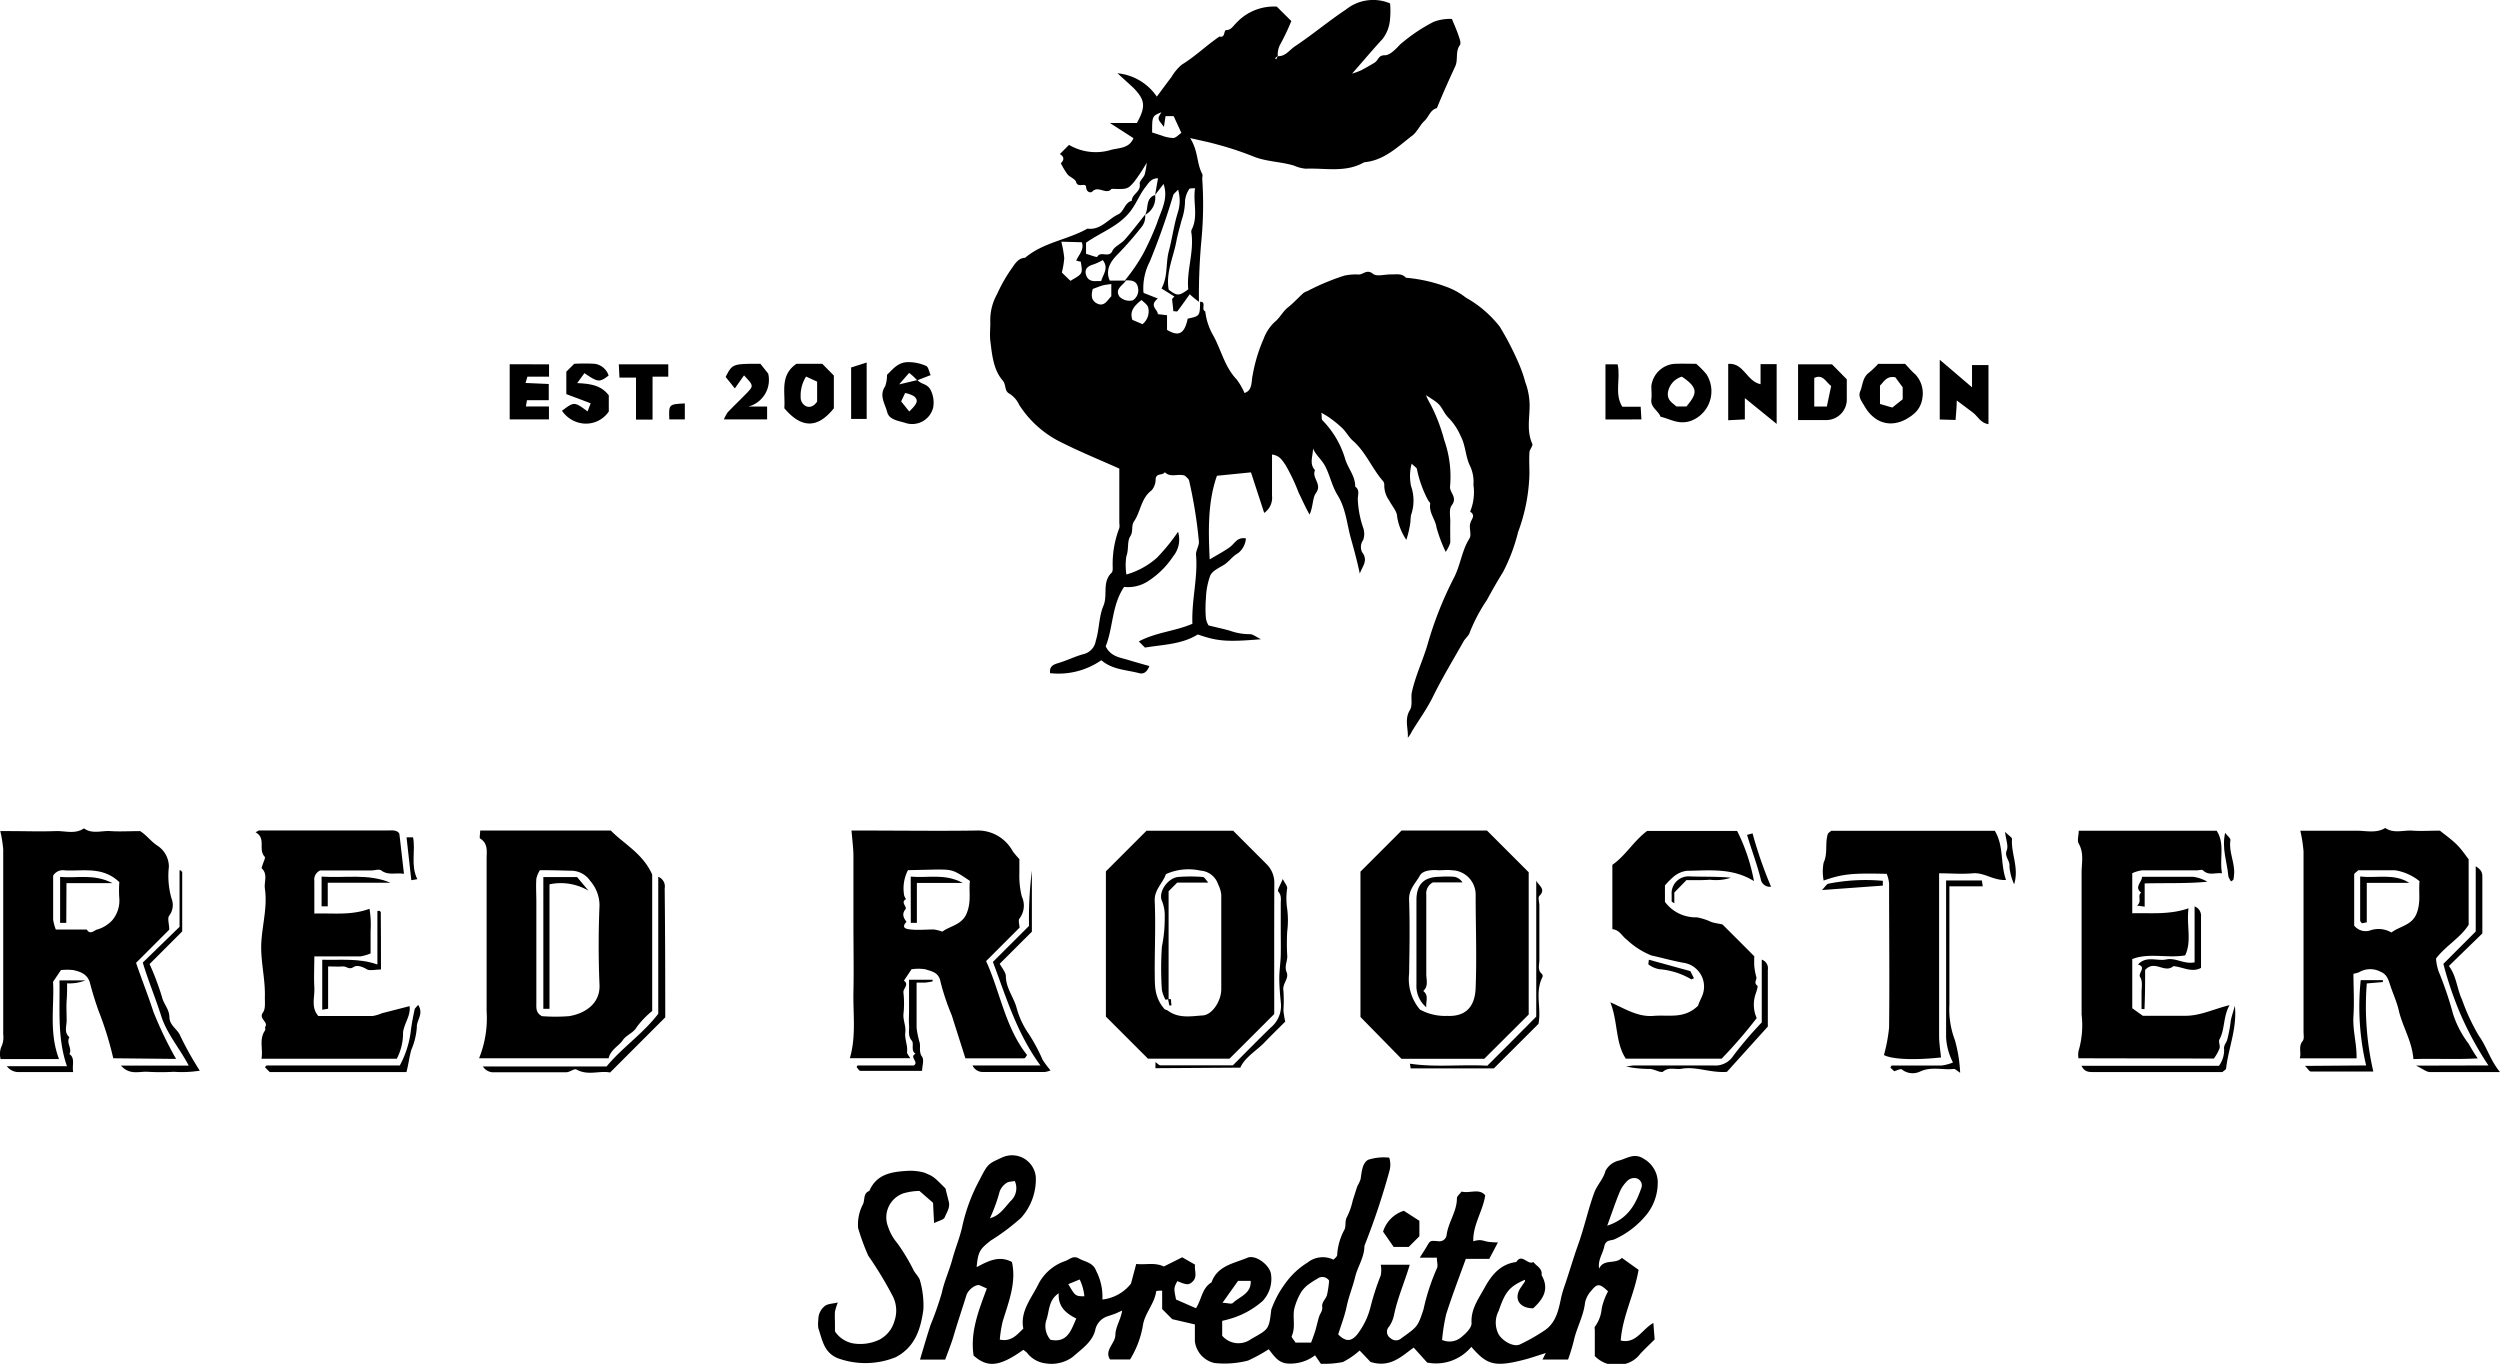 <svg xmlns="http://www.w3.org/2000/svg" viewBox="0 0 271.93 148.35"><title>RedR</title><g id="Layer_2" data-name="Layer 2"><g id="Layer_1-2" data-name="Layer 1"><path d="M182.54,150.14c.84.05,1.29-.69,1.87-1.07,1.9-1.26,3.65-2.74,5.55-4a4.72,4.72,0,0,1,4.8-.67,9.19,9.19,0,0,1,0,1.67,4,4,0,0,1-.8,2.18c-1.06,1.15-2.07,2.35-3.33,3.79a8.24,8.24,0,0,0,1-.37c.49-.26,1-.55,1.45-.83s.37-.8,1.11-.8c.55,0,1.18-.65,1.64-1.15a18.42,18.42,0,0,1,3.66-2.48,5,5,0,0,1,2-.32c.29.72.57,1.33.78,2,.1.26.21.67.09.84-.53.71-.17,1.57-.51,2.31-.7,1.51-1.36,3-2,4.55-.72.18-.87.95-1.35,1.39s-.78,1.18-1.31,1.59c-1.6,1.22-3.07,2.72-5.25,2.91-2,1.16-4.22.61-6.35.7a4.12,4.12,0,0,1-1.29-.34c-1.45-.44-3-.41-4.43-1a34.83,34.83,0,0,0-4.12-1.35c-.79-.22-1.6-.38-2.74-.64.9,1.39.7,2.75,1.32,3.9.07.14,0,.35,0,.53a40.9,40.9,0,0,1-.07,6.46,66.5,66.5,0,0,0-.29,6.92,12.61,12.61,0,0,1-1-.82c-.46.63-.88,1.25-1.34,1.84,0,.06-.23,0-.44,0l-.14-1.33.25-.27-1.4-.87c.72-1.33.44-2.75.8-4.08s.55-2.87,1-4.27a4.18,4.18,0,0,0,0-2.4c-.28.32-.48.44-.53.61q-1.09,3.66-2.54,7.2a6.34,6.34,0,0,0-.7,3.3c0,.1.1.2.07.14l1.5.59c-1,.81,0,1.18,0,1.7l1,.12v1.59c1.3.78,1.9.41,2.25-1.22,1.32-.28,1.32-.28,1.35-1.84.75,0,.05.85.56,1.05a6.76,6.76,0,0,0,.9,2.68c.85,1.57,1.23,3.39,2.52,4.73a7.45,7.45,0,0,1,.85,1.47c.9-.3.72-1.27.88-1.92A17.2,17.2,0,0,1,181,180.9a4.84,4.84,0,0,1,1.19-1.83c.58-.45.88-1.14,1.46-1.6s1.12-1.05,1.69-1.57a2.09,2.09,0,0,1,.45-.22,25.2,25.2,0,0,1,4-1.67,5.88,5.88,0,0,1,1.57-.12c.5,0,.88-.62,1.55-.07.4.32,1.27.05,1.93.06s1.19-.14,1.65.36a16.8,16.8,0,0,1,4.43,1A7.6,7.6,0,0,1,203,176.4a12.25,12.25,0,0,1,3.69,3.16,31.8,31.8,0,0,1,2.13,4.15,14.55,14.55,0,0,1,.65,1.89,7.38,7.38,0,0,1,.47,2.52c0,1.39-.33,2.82.29,4.18.1.22-.29.61-.31.92-.05.78,0,1.56,0,2.34a19.45,19.45,0,0,1-1.23,6.33,19.63,19.63,0,0,1-1.64,4.36c-.62,1-1.19,2-1.76,3.05a18.15,18.15,0,0,0-1.87,3.54c-.11.36-.5.63-.69,1-1.13,2-2.31,3.94-3.32,6-.64,1.3-1.51,2.49-2.27,3.74a3.44,3.44,0,0,1-.45.7c.07-1-.39-2,.22-3,.34-.56.08-1.34.23-2,.39-1.76,1.17-3.38,1.68-5.09a39.69,39.69,0,0,1,2.86-7.26c.74-1.39.87-3,1.72-4.34.24-.39-.05-1.07.07-1.59s.65-.88,0-1.32a5.57,5.57,0,0,0,.36-2.91,4.14,4.14,0,0,0-.34-2c-.53-1-.49-2.27-1.06-3.33a6.47,6.47,0,0,0-1.2-1.85,3.53,3.53,0,0,1-.63-.81c-.51-.84-.5-.85-1.94-1.77a8.13,8.13,0,0,0,.5,1,18.84,18.84,0,0,1,1.49,3.88,12,12,0,0,1,.63,5.12c0,.66.84,1.13.18,2-.32.41-.13,1.25-.15,1.89s0,1.45,0,2.16a3.82,3.82,0,0,1-.5,1,16.31,16.31,0,0,1-1-2.66c-.1-.85-.85-1.6-.68-2.59,0-.12-.2-.27-.26-.42a12.38,12.38,0,0,1-1.18-3.3c0-.18-.31-.34-.58-.63a5.3,5.3,0,0,0-.07,2.43,4.78,4.78,0,0,1,0,3.17,5.2,5.2,0,0,0-.06.69,10.54,10.54,0,0,1-.45,2,6.26,6.26,0,0,1-1-2.51c0-.6-.57-1.18-.87-1.78a2.78,2.78,0,0,1-.53-1.59.72.72,0,0,0-.11-.48c-1.22-1.38-1.88-3.17-3.29-4.41-.46-.4-.76-1-1.2-1.41a11.8,11.8,0,0,0-1.34-1.09c-.21-.16-.45-.29-.9-.56.06.44,0,.71.12.83a10.13,10.13,0,0,1,2.47,4.21c.29,1,1.1,1.83,1.09,3,.5.34.3.87.28,1.31a10.71,10.71,0,0,0,.59,3.18,2,2,0,0,1,0,1.31,1.32,1.32,0,0,0-.13,1.32c.73.93,0,1.59-.24,2.35-.28-1.34-.64-2.66-1-3.94-.41-1.54-.54-3.2-1.43-4.62-.58-.94-.8-2.06-1.3-3.06-.38-.77-1.05-1.25-1.36-2,0,.83-.44,1.66.22,2.37-.4.82.81,1.5.11,2.46-.41.57-.3,1.51-.71,2.36-.16-.3-.33-.61-.48-.92-.24-.49-.48-1-.72-1.5a20.09,20.09,0,0,0-1.43-3c-.34-.47-.6-1-1.45-1.11,0,1.52,0,3,0,4.48a2,2,0,0,1-.85,1.87l-1.44-4.41-3.7.37c-1,2.84-.94,5.84-.79,9.1.82-.49,1.5-.85,2.13-1.29s.81-1.16,1.81-1a2.25,2.25,0,0,1-.84,1.6c-.63.34-1,.95-1.58,1.3s-1.23.64-1.46,1.15a7.92,7.92,0,0,0-.47,2.5,13,13,0,0,0,0,2.16,2.23,2.23,0,0,0,.29.76c.89.22,1.61.37,2.31.57a6.29,6.29,0,0,0,2.2.38c.3,0,.63.28,1.19.55-3.68.31-4.74.23-6.87-.52-1.77,1.1-3.82,1.1-5.75,1.43l-.67-.67c1.87-1,4-1.12,5.83-1.92-.1-2.62.62-5.06.39-7.55,0-.47.38-1,.31-1.46a50.22,50.22,0,0,0-1.06-6.57c-.06-.21-.3-.36-.44-.52-.72-.29-1.57.26-2.2-.39-.21.39-.93.05-1,.74a1.85,1.85,0,0,1-.43,1.23c-1.16.86-1.19,2.3-1.91,3.37-.35.51-.06,1.08-.42,1.64s-.14,1.42-.42,2.15a6.5,6.5,0,0,0,0,2,8.53,8.53,0,0,0,3.31-1.81,20.94,20.94,0,0,0,2.31-2.84,2.88,2.88,0,0,1-.53,2.67,9.3,9.3,0,0,1-2.8,2.75,4,4,0,0,1-2.54.58c-1.35,2-1.18,4.41-2,6.46.54,1.13,1.56,1.21,2.47,1.49.74.23,1.48.43,2.28.66-.26.66-.63.9-1.12.77-1.39-.37-2.92-.37-4.09-1.4l-.13.07a8.16,8.16,0,0,1-5.46,1.33c-.08-.7.28-.91.84-1.08,1-.29,1.87-.75,2.84-1a1.77,1.77,0,0,0,1.29-1.44c.39-1.23.33-2.63.83-3.8s-.17-2.59.89-3.6c.13-.12.13-.43.12-.65a10.83,10.83,0,0,1,.72-4.21,1.56,1.56,0,0,0,0-.53V195c-2.1-.94-4.16-1.78-6.14-2.77a11.36,11.36,0,0,1-4.75-4.16,2.82,2.82,0,0,0-1.06-1.22c-.58-.28-.33-1-.75-1.45-1-1.17-1.14-2.77-1.33-4.28-.08-.65,0-1.32,0-2a5.78,5.78,0,0,1,.74-3.11,16.66,16.66,0,0,1,1.57-2.76c.35-.48.69-1.15,1.47-1.18,2-1.69,4.6-1.94,6.78-3.17,1.43.19,2.21-1,3.32-1.54.68-.3.71-1.29,1.51-1.49,0-.75,1-.95.86-1.83-.06-.29.39-.66.53-1a7.29,7.29,0,0,0,.23-1.31,19.63,19.63,0,0,1-1.36,2.07c-.72.84-.79.82-2.46.77-.59.71-1.43-.4-2.09.29-.16.18-.64.11-.68-.47s-.89.15-1.09-.56c-.09-.34-.67-.52-.94-.84a9.07,9.07,0,0,1-.72-1.2c.31-.3.45-.68-.11-1l1-1a5.75,5.75,0,0,0,4.41.59c.91-.3,2.1-.12,2.6-1.32l-2.56-1.65h2.93c1-1.81.9-2.52-.4-3.85L165.11,152a5.85,5.85,0,0,1,4.28,2.54c.56-.75,1.08-1.46,1.61-2.16a5.12,5.12,0,0,1,1.11-1.32c1.46-.89,2.68-2.1,4.1-3.06.66.18.42-.68.74-.7.51,0,.71-.41,1-.68a5.56,5.56,0,0,1,4.49-1.87l1.58,1.57a25,25,0,0,1-1.27,2.66,2.38,2.38,0,0,0-.2,1.19l0-.06-.3.25.12.12A3.55,3.55,0,0,0,182.54,150.14Zm-13.34,15.1.32-1.82c-.8,0-1.06.59-1.4,1-.65.84-1,1.86-1.7,2.71-1.28,1.56-3.16,2.19-4.73,3.3v1.21c.44.12,1.17.41,1.22.32.39-.68,1.27.19,1.65-.64.23-.5.94-.76,1.34-1.22.78-.88,1.48-1.81,2.22-2.73a1.82,1.82,0,0,1-.35,1.3,37.62,37.62,0,0,1-2.5,2.88c-.77.75-1.56,1.73-1,3h1.76c-.37.56-1.26.93-.69,1.76a1.54,1.54,0,0,0,1.43.39,1.28,1.28,0,0,0,.58-1.33c-.11-.75-.62-.9-1.44-.83a19.61,19.61,0,0,0,2-2.92,31.1,31.1,0,0,0,1.49-3.29c.42-1.34,1.29-2.67.72-4.29Zm3.61,10.26c-.2-2,.63-4,.35-6.09a.72.72,0,0,1,0-.36c.77-1.46.14-3,.39-4.54-.33,0-.6,0-.64.09a2.84,2.84,0,0,0-.45,1.24,6.73,6.73,0,0,1-.39,2.19c-.19.76-.42,1.51-.56,2.28-.33,1.73-1.15,3.38-.83,5.23C171.61,176.24,171.8,176.24,172.81,175.5ZM159,170.32a11.65,11.65,0,0,1,.32,1.8,9.47,9.47,0,0,1-.26,1.55c.33.33.63.62.93.9,0,0,.08,0,.13-.07,1.21-.7,1.21-.7,1-2l-.5-.12c.29-.67.9-1.2.61-2Zm12.22-13.66h-.88l-.18,1.18c-.27-.4-.52-.61-.57-.87s.16-.44.29-.73c-1,.42-1,.42-1,2.2.32.1.68.22,1,.32a3.93,3.93,0,0,0,1.27.28c.32,0,.61-.36.91-.56Zm-7.88,17.94c.22-.78.85-1.4.17-2.28a6.39,6.39,0,0,1-1,.47c-.6.16-1,.48-.83,1.1s.64.77,1.22.71Zm-.92.86c-.12.48-.27,1.17.41,1.55.86.48,1.2-.38,1.61-.75v-1.34c-.37.06-.65.08-.92.15S162.89,175.29,162.42,175.46Zm5.41,3.83a1.77,1.77,0,0,0,.62-1.82c-.09-.32-.47-.55-.72-.81-.8.63-1.32,1.22-1,2.16Z" transform="translate(-43.56 -144.03)"/><path d="M214.12,291.91h-2.78l.36-.71c-.89.28-1.65.55-2.44.75-3.2.82-4,.49-5.66-1.42a5,5,0,0,1-4.8,1.71l-1.47-1.63c-1.27.9-2.53,2.25-4.7,1.56-.29-.31-.74-.79-1.18-1.24a8.46,8.46,0,0,1-1.82,1.25,10.48,10.48,0,0,1-2.4.19l-.63-.92a4.42,4.42,0,0,1-2.8.9c-1.17,0-1.62-.79-2.24-1.56a17.52,17.52,0,0,1-2.24,1.23,10.31,10.31,0,0,1-3.65.27,2.75,2.75,0,0,1-2.14-2.37c0-.59,0-1.19,0-1.83l-2.46-.57-1.1-1.1v-2c-.28,0-.65,0-.65.08-.18,1.31-1.17,2.29-1.42,3.56a10.38,10.38,0,0,1-1.42,3.84h-2.18c-.65-1,.56-1.72.58-2.65s.59-1.67.74-2.67c-.31.14-.53.25-.76.34s-.52.18-.78.27a2,2,0,0,0-1.4,1.56c-.33,1.26-1.45,2-2.43,2.87a3.93,3.93,0,0,1-3,.7,3,3,0,0,1-2-1.17c-.12-.11-.26-.2-.38-.3-2.77,2-4,1.85-5.41.63-.38-2.53.51-4.81,1.44-7.3l-.74-.33c-.41-.2-1.29.45-1.48,1.06-.48,1.54-1,3.08-1.45,4.62-.25.79-.56,1.56-.86,2.39h-2.74c.39-1.3.75-2.56,1.16-3.8a35.39,35.39,0,0,0,1.21-3.45c.27-1.28.82-2.44,1.15-3.67s.85-2.45,1.1-3.67a19.3,19.3,0,0,1,1.88-5c.88-1.71.9-1.7,2.37-2.37a2.59,2.59,0,0,1,3.73,2.16,6.28,6.28,0,0,1-1.6,4.37,23.22,23.22,0,0,1-3.31,2.48c-1.13.91-1.37,1.12-1.53,2.89,1.23-.65,2.44-1.31,3.84-.56.5,2.24-.36,4.35-1,6.44a13.26,13.26,0,0,0-.32,2c1.22.26,1.83-.48,2.56-1.2-.38-1.92.93-3.34,1.7-4.95a5.16,5.16,0,0,1,2.93-2.42c.44-.19.83-.6,1.42-.25s1.53.41,1.87,1.34a6.12,6.12,0,0,1,.68,3.12,4.6,4.6,0,0,0,3.11-1.73l.57-2.14c1,.13,2-.2,3,.28l2-1,1.4.8c-.11.64.34,1.35-.35,1.92-.37.31-.63.27-1.58-.13-.39.75-.39.75-.14,2l2.17.95c.63-1,.66-2.21,1.69-2.81.64-1.83,2.44-2.06,3.9-2.68.9-.39,2.5.83,2.58,1.86a3.49,3.49,0,0,1-.93,2.85,9.24,9.24,0,0,1-2.89,1.72,11.14,11.14,0,0,1-1.5.43v1.62a2.32,2.32,0,0,0,3.16.35c1.89-1.06,1.93-1,2.18-3.19a10.9,10.9,0,0,1,1.5-2.82,8.45,8.45,0,0,1,2.46-2.31,2.65,2.65,0,0,1,2.81-.3c.08-.1.41-.33.4-.54a6.5,6.5,0,0,1,.8-2.75c.19-.47,0-.93.28-1.39a7.45,7.45,0,0,0,.6-1.72c.17-.53.33-1.06.51-1.59a5,5,0,0,0,.35-.75c.13-.79.17-1.76.83-2.13a5.59,5.59,0,0,1,2.29-.23,2.57,2.57,0,0,1,0,1.53,78.75,78.75,0,0,1-2.7,8.07c0,1.23-.73,2.24-1,3.35s-.7,2.13-.93,3.23-.6,2-.92,3.05c.84.83,1.44.8,2.13-.08a8.16,8.16,0,0,0,1.37-2.85,27.43,27.43,0,0,1,1.13-3.5,3.32,3.32,0,0,0,0-1.15h3.15c-.54,1.85-1.34,3.62-1.72,5.52a3.44,3.44,0,0,1-.53,1.21.81.81,0,0,0,.14,1.24.88.88,0,0,0,1.23,0c1.69-1.21,1.76-1.21,2.38-3.13a23.28,23.28,0,0,1,1.45-4.44c.15-.27,0-.69,0-1.17h-1.86c.32-.51.56-.87.78-1.25.35-.61.34-.62,1.25-.54a.78.78,0,0,0,.89-.67c.18-1.4,1.13-2.58,1.12-4,0-.24.32-.47.51-.73.89.23,1.92-.39,2.57.41-.26,1.74-1.34,3.16-1.3,5a2.43,2.43,0,0,1,.68-.13c.34,0,.66.15,1,.19a8.35,8.35,0,0,0,1,.06c-.36.7-.65,1.24-.94,1.79H203c-.73,2-1.49,4-2.13,6a19.47,19.47,0,0,0-.45,2.82,2,2,0,0,0,2.2-.4c.47-.38,1.07-1,1-1.5-.06-1.49.77-2.59,1.41-3.76.75-1.38,1.72-2.6,3.46-2.82.62-1,1.24.39,1.86,0,.33.46,1,.67.89,1.43.87,1.51.18,2.61-.91,3.6h-.22c-1.37-.1-1.89-1.12-1.14-2.24.16-.23.32-.46.47-.7,0,0,0-.11,0-.16-1.72.74-2.16,1.33-2.86,3.37a2.76,2.76,0,0,0,0,2.59c.46.73,1.6,1.39,2.3,1.08a20.66,20.66,0,0,0,2.63-1.49c1.33-.85,1.59-2.32,1.88-3.7a12.9,12.9,0,0,1,.39-1.29c.5-1.47.94-3,1.46-4.44.65-1.83,1.06-3.74,1.72-5.57.32-.87,1-1.49,1.23-2.39a2.22,2.22,0,0,1,1.45-1.12c.87-.21,1.68-.9,2.74-.18a3,3,0,0,1,1.49,2.32,5.55,5.55,0,0,1-1.49,4.06,9.51,9.51,0,0,1-3.16,2.34c-.36.2-1,0-1.16.8s-.72,1.48-.56,2.41c.52-1.12,1.77-.42,2.47-1.17l1.82,1.3c-.44,2.65-1.74,5-1.94,7.69,1.67.39,2.28-1.19,3.55-1.91l.14,1.79c-.55.55-1.08,1.05-1.57,1.57a2.93,2.93,0,0,1-1.86,1.14,3.23,3.23,0,0,1-3.08-.9v-2.82c0-.12-.05-.28,0-.36a3.84,3.84,0,0,0,.75-2,7.12,7.12,0,0,1,.69-1.86c-.9-.85-1.16-.88-1.8-.09a2.8,2.8,0,0,0-.7,1.31c-.16,1.48-.93,2.76-1.23,4.18A20.72,20.72,0,0,1,214.12,291.91Zm-29.64-1.84h1.69c.15-.41.33-.87.47-1.34s.25-1,.39-1.45.41-.63.35-1.13.4-.82.52-1.26a10.77,10.77,0,0,0,.23-1.56.87.87,0,0,0-1.26-.22,9.16,9.16,0,0,0-1,.64,3.26,3.26,0,0,0-.83.91,6.91,6.91,0,0,0-.69,1.69c-.22,1,.16,2-.28,3C184,289.49,184.29,289.75,184.48,290.07Zm-25.76-5.37c-1.16.76-1,2-1.36,2.95a2.25,2.25,0,0,0,.46,2.11c1.84.37,2.23-1,2.81-2.31C159.49,286.89,158.62,286.13,158.72,284.7Zm59.66-7.35c2.31-.75,3.11-2.38,3.73-4.15a.8.8,0,0,0-.53-1,1.06,1.06,0,0,0-.94.21,3.66,3.66,0,0,0-.88,1.22C219.29,274.75,218.91,275.9,218.38,277.35Zm-64.44-4.86c-.3.07-.7.05-.92.23a1.82,1.82,0,0,0-.78,1.11,17.77,17.77,0,0,1-1,2.71c1.12-.3,1.63-1.23,2.28-1.9A1.89,1.89,0,0,0,153.94,272.49Zm22.59,13.25c.53,0,1,.19,1.15,0,.73-.69,2-1,1.92-2.39h-1.37ZM161,283.2l-1.24.51c.77,1.31.77,1.31,1.75,1.32A5.43,5.43,0,0,0,161,283.2Z" transform="translate(-43.56 -144.03)"/><path d="M154.44,237.48c0,.55,0,1,0,1.51a9.07,9.07,0,0,0,.27,2.57,2.32,2.32,0,0,1-.25,2.37c-.18.2,0,.7,0,1l-3.64,3.64c1.54,3.38,2.08,7.22,4.45,10.21a2.29,2.29,0,0,1-.18.28s-.1.09-.14.09h-6.38c-.5-1.59-1-3.14-1.48-4.67a25.69,25.69,0,0,1-1.22-3.62c-.18-1.1-1-1.17-1.66-1.4a4.94,4.94,0,0,0-1.5,0l-.83,1.24c.62.44-.12.84-.05,1.31a10.67,10.67,0,0,1,0,2.33c-.05.68.29,1.3.2,2s.29,1.41.19,2.15c0,.17.2.38.35.64H136c.7-2.38.34-4.8.39-7.19s0-4.92,0-7.37,0-4.92,0-7.38c0-.9-.13-1.8-.21-2.82h1.13c4.14,0,8.27.06,12.41,0a4.3,4.3,0,0,1,4,2.26A10.55,10.55,0,0,0,154.44,237.48Zm-12.12,1.2a4.35,4.35,0,0,0-.41,2.76,1.6,1.6,0,0,0,.2.39c-.65.35.16.83-.06,1.1-.43.54-.2.94.11,1.37-.68.72.12.8.45.83.83.09,1.67,0,2.51,0a4.19,4.19,0,0,1,.94.24c.83-.64,2.12-.71,2.65-2s.21-2.4.35-3.52c-1.77-1.2-1.88-1.24-3.59-1.24Z" transform="translate(-43.56 -144.03)"/><path d="M55.88,259.14A36.59,36.59,0,0,0,54.29,254c-.36-1-.67-2-.93-3s-1-1.26-1.81-1.45a6.05,6.05,0,0,0-1.36,0l-.86,1.27c.16,2.51-.47,5.49.65,8.41H43.63a2.08,2.08,0,0,1,.14-1.48,2.41,2.41,0,0,0,.14-1.19q0-10.06,0-20.13a13.13,13.13,0,0,0-.32-2c.3,0,.64,0,1,0,1.67,0,3.35.06,5,0,1-.05,2.13.38,3.1-.3.9.66,1.93.23,2.89.3s2.16,0,3.22,0c.7.43,1.16,1.11,1.86,1.57a2.74,2.74,0,0,1,1.27,2.31,8.85,8.85,0,0,0,.29,3.46,1.9,1.9,0,0,1-.25,1.85c-.23.3,0,.92,0,1.53l-3.61,3.61c.6,1.77,1.3,3.51,1.88,5.31a42.21,42.21,0,0,0,2.47,5.14Zm-6.24-14H53c.37.62.81.08,1.12,0a3.59,3.59,0,0,0,1.64-1,3.32,3.32,0,0,0,.78-2.37,12,12,0,0,1,0-1.79c-1.82-1.74-3.94-1.17-5.94-1.28a1.23,1.23,0,0,0-1.26.58c0,1.55,0,3.16,0,4.78A5.18,5.18,0,0,0,49.64,245.16Z" transform="translate(-43.56 -144.03)"/><path d="M299.89,259.15h-6.18c.2-.65-.19-1.28.32-1.89.18-.22.09-.68.09-1,0-6.54,0-13.08,0-19.62a15.49,15.49,0,0,0-.35-2.25h3.11c1,0,2.05,0,3.06,0s2.1.3,3.07-.3c.92.64,2,.22,2.94.29s2,0,3,0c.61.49,1.23.93,1.77,1.45s.85,1,1.36,1.67v7.12c-.88,1.41-2.47,2.26-3.55,3.67a5.61,5.61,0,0,0,.29,1.42,37.7,37.7,0,0,1,1.56,4.6,10.82,10.82,0,0,0,1.69,3.24c.28.48.57,1,1,1.6-2.43.14-4.67,0-7,.08-.14-1.94-1.19-3.53-1.6-5.33-.21-.91-.62-1.78-.91-2.67-.22-.68-.38-1.23-1.08-1.51a2.39,2.39,0,0,0-2.32.06,3.23,3.23,0,0,1-.61.17c0,1.5.1,3,0,4.59S299.92,257.52,299.89,259.15Zm3.79-13.69c.9-.69,2.18-.76,2.71-2s.22-2.4.35-3.58a5.63,5.63,0,0,0-2.67-1.19c-1.36,0-2.72,0-4,0-.2.2-.44.33-.44.46,0,1.83,0,3.67,0,5.56a1.59,1.59,0,0,0,1.78.51A2.76,2.76,0,0,1,303.68,245.46Z" transform="translate(-43.56 -144.03)"/><path d="M95.67,259.14a11.61,11.61,0,0,0,.82-5.13c0-5.51,0-11,0-16.53,0-.81.19-1.68-.7-2.24-.11-.07,0-.46,0-.87,2.37,0,4.74,0,7.11,0H110c1.44,1.48,3.45,2.46,4.5,4.78V254a9.36,9.36,0,0,0-1.66,1.72c-.39.69-1.14.86-1.55,1.47s-1.31,1-1.53,1.95Zm6.62-20.46a3,3,0,0,0-.39.92c-.06.83,0,1.67,0,2.51v11c0,.54-.08,1.09.61,1.45a19.2,19.2,0,0,0,2.93,0c1.69-.26,3.42-1.33,3.33-3.4-.12-2.87-.12-5.76,0-8.63a4.06,4.06,0,0,0-1-2.67,2.53,2.53,0,0,0-2.22-1.12C104.52,238.71,103.45,238.68,102.29,238.68Z" transform="translate(-43.56 -144.03)"/><path d="M191.54,254.65V238.84l4.47-4.47h9.29l4.54,4.54v15.47L205,259.2h-9Zm6.45-.82a5.69,5.69,0,0,0,3,.7c1.68.08,3-.67,3.08-3.07.13-3.36,0-6.72,0-10.08a2.65,2.65,0,0,0-2.58-2.69c-.47-.06-1,0-1.43,0-.78-.06-1.73,0-2.06.58-.44.81-1.2,1.47-1.17,2.58.09,2.7.05,5.4,0,8.1A5.15,5.15,0,0,0,198,253.83Z" transform="translate(-43.56 -144.03)"/><path d="M182.16,254.33l-4.86,4.85h-8.88l-4.57-4.57v-15.8l4.42-4.42h9.42l3.59,3.59a2.83,2.83,0,0,1,.89,2.15C182.15,244.87,182.16,249.6,182.16,254.33Zm-11.9-.5a1,1,0,0,1,.4.18c1.16.82,2.5.55,3.74.47,1-.07,2-1.54,2-2.87,0-3.42,0-6.84,0-10.26a3.25,3.25,0,0,0-.34-1.12,2.17,2.17,0,0,0-1.91-1.5,6,6,0,0,0-3.77.38c-.34,1-1.28,1.69-1.22,2.93.11,2.52,0,5,0,7.56C169.2,251,169,252.41,170.26,253.83Z" transform="translate(-43.56 -144.03)"/><path d="M87,234.72l.5,4.36c-.9-.15-1.71.2-2.47-.37-.24-.18-.7,0-1.06,0H78.39a1.08,1.08,0,0,0-.64,1.13c0,1.13,0,2.27,0,3.56,2-.07,4,.23,6-.52a10.52,10.52,0,0,1,.12,2.4c0,.77,0,1.54,0,2.46a5,5,0,0,1-1.12.32c-1.62,0-3.23,0-5,0,0,1.14-.06,2.26,0,3.37s-.39,2.14.43,3.11c2,0,4,0,5.93,0a4.35,4.35,0,0,0,1-.3l3-.77c.15,1-.58,1.87-.71,2.84a6,6,0,0,1-.68,2.88H72c.2-1.05-.29-2.11.39-3.08.06-.08,0-.27,0-.35.43-.59-.75-.89-.22-1.61.29-.4.19-1.12.2-1.69.06-2-.51-4-.38-6s.67-3.83.38-5.78c-.1-.73.35-1.54-.34-2.2-.05,0,.07-.31.12-.47s.3-.68.21-.78c-.77-.81.2-2-1-2.67l.35-.2h14C86.21,234.36,86.76,234.28,87,234.72Z" transform="translate(-43.56 -144.03)"/><path d="M269.64,259.14a2.36,2.36,0,0,1,0-.76,10,10,0,0,0,.34-4c0-5.16,0-10.32,0-15.47,0-1,.28-2.09-.31-3.11-.2-.35,0-.91,0-1.41h15c.92,1.42.29,3,.58,4.63-.76-.09-1.43.29-2.06-.32-.13-.12-.46,0-.7,0-2,0-4,0-5.94,0a3.81,3.81,0,0,0-1.06.31v4.36c2-.06,4,.19,6.12-.54-.24,1.87.38,3.58-.37,5.12-2,.33-3.93-.31-5.75.4v5.35l1.15.82c1.29,0,3,0,4.63,0s3-.71,4.8-1.16c-.72,1.32-.48,2.62-1.1,3.74-.13.24.12.67,0,1a5,5,0,0,1-.6,1.07Z" transform="translate(-43.56 -144.03)"/><path d="M230.83,259.18H220.4c-1.15-1.75-.84-4-1.68-6.13,1.65.73,3,1.62,4.71,1.48s3.3.37,4.84-1.11c0-.11.2-.52.38-.93a2.62,2.62,0,0,0-2-3.74c-1.16-.21-2.31-.54-3.46-.79a8.61,8.61,0,0,1-2.69-1.73c-.51-.36-.77-1.06-1.56-1.13v-7c1.44-1,2.33-2.61,3.79-3.69h9.78a20.17,20.17,0,0,1,1.83,5.46c-2.35-1.47-4.86-1.15-7.32-1.12a2.79,2.79,0,0,0-1.36.59,8.61,8.61,0,0,0-1,1v1.79a4.16,4.16,0,0,0,3.47,1.68,6.46,6.46,0,0,1,1.58.51c.38.12.78.17,1.2.26,1.1,1.09,2.24,2.23,3.47,3.47a10.15,10.15,0,0,0,0,1.09,6.59,6.59,0,0,0,.22,1.16c.08.3-.33.64.11.94.09.07-.07.53-.15.8a3.59,3.59,0,0,0,.08,2.73A52.21,52.21,0,0,1,230.83,259.18Z" transform="translate(-43.56 -144.03)"/><path d="M248.78,239.08c-3.74-.09-4.8,0-6.86.73a5.24,5.24,0,0,1,0-1.95c.47-1,.14-2.07.44-3.06,0-.15.24-.26.38-.4h17.8c1,1.64.58,3.54,1.22,5.35-1.38.07-2.38-.84-3.61-.73s-2.38,0-3.67,0v1.47c0,5.4,0,10.8,0,16.2,0,.78.13,1.57.21,2.36-2.81.31-5.31.22-6.21-.26a17.55,17.55,0,0,0,.56-3c.06-5.22,0-10.44,0-15.66A3.6,3.6,0,0,0,248.78,239.08Z" transform="translate(-43.56 -144.03)"/><path d="M146.4,273.3l.36,1.44c.17.64-.23,1.17-.44,1.7-.1.27-.64.36-1.16.63l-.11-2.21-1.48-1.29a6.65,6.65,0,0,0-1.74.26,2.77,2.77,0,0,0-1.67,3.64,5.34,5.34,0,0,0,1,1.78,21,21,0,0,1,1.8,3c.23.39.61.73.69,1.14a9.9,9.9,0,0,1,.35,3.08c-.29,2.1-.89,4.07-3,5.18a8.8,8.8,0,0,1-6.33.11c-1.52-.64-1.66-2-2.1-3.26a3.3,3.3,0,0,1,0-.89,1.89,1.89,0,0,1,.68-1.5c.3-.27.84-.26,1.44-.41a7.41,7.41,0,0,0-.31,1,9.71,9.71,0,0,0,0,1.08v1.07a3.05,3.05,0,0,0,1.95,1.3,4.86,4.86,0,0,0,2.88-.4,3.26,3.26,0,0,0,1.63-2,3.46,3.46,0,0,0-.15-2.69,41.1,41.1,0,0,0-2.69-4.45,24.5,24.5,0,0,1-1.1-3,4.68,4.68,0,0,1,.5-2.54c.28-.49,0-1.23.72-1.5.78-1.83,2.41-2.08,4.09-2.18a5.71,5.71,0,0,1,1.89.19C145.11,272,145.1,272,146.4,273.3Z" transform="translate(-43.56 -144.03)"/><path d="M247.85,183.61h2.93c.35.36.69.78,1.1,1.13a3,3,0,0,1,.78,2.59,2.66,2.66,0,0,1-.94,1.73c-1.94,1.61-4.11,1.33-5.37-.88-.27-.46-.71-1-.45-1.59s.24-1.47.92-2A8.93,8.93,0,0,0,247.85,183.61Zm1.87,1.46c-.95-.19-1.24.49-1.67.9v2l1.34.39,1.13-.9v-1.3Z" transform="translate(-43.56 -144.03)"/><path d="M228.06,183.6a11.18,11.18,0,0,1,1.09,1.1,3.44,3.44,0,0,1-1.62,5.09c-1.36.49-2.25-.18-3.35-.43-.24-.67-1.1-1-1-1.88.06-.47,0-1,0-1.44a2.75,2.75,0,0,1,2.45-2.43C226.43,183.57,227.21,183.6,228.06,183.6ZM226.5,185a2.15,2.15,0,0,0-1.51,1.68c-.14.89.52,1.19.91,1.56H227C228.09,186.91,228.42,186.28,226.5,185Z" transform="translate(-43.56 -144.03)"/><path d="M254.55,189.66v-6.5l3.51,3v-2.42h1.79v6.43c-.87-.12-1.16-.87-1.7-1.27s-1.11-.82-1.75-1.31c0,.7-.08,1.38-.13,2.12Z" transform="translate(-43.56 -144.03)"/><path d="M115.92,254.69l-6,6c-1.13-.24-2.41.38-3.66-.33-.23-.13-.72.3-1.09.3-2.7,0-5.4,0-8.09,0a1.37,1.37,0,0,1-1-.63h13.46c1.7-2.06,3.93-3.53,5.62-5.73V239.4a1.13,1.13,0,0,1,.7,1.26C115.91,245.34,115.92,250,115.92,254.69Z" transform="translate(-43.56 -144.03)"/><path d="M231.54,183.61c1.7-.14,2,1.9,3.52,2.21v-2.18h1.75v6.5l-3.46-2.81v2.32l-1.81.09Z" transform="translate(-43.56 -144.03)"/><path d="M242.83,183.66l1.61,1.63c0,.74,0,1.52,0,2.29a2.24,2.24,0,0,1-2.17,2.14h-3.13v-6.06Zm-.56,4.59c.16-.77.32-1.52.47-2.23-.61-.48-.91-1.32-1.84-.88v3.11Z" transform="translate(-43.56 -144.03)"/><path d="M128.87,188.43c.14-1.69-.53-3.58,1.33-4.83H133l1.26,1.28v3.56C132.5,190.65,130.74,190.65,128.87,188.43Zm3.57-2.89-1.2-.55a3.85,3.85,0,0,0-.59,2.2,1.07,1.07,0,0,0,.54,1c.47.24.91,0,1.25-.47Z" transform="translate(-43.56 -144.03)"/><path d="M143.36,185.37c.39.48,1,.37,1.38,1a3,3,0,0,1,.32,2,2.35,2.35,0,0,1-3,1.67c-.7-.24-1.78-.31-2-1.19s-.91-1.79-.22-2.8a3.52,3.52,0,0,0,.2-1.25c.57-.53,1.07-1.25,2.06-1.37a4.71,4.71,0,0,1,2.19.4c.25.09.33.65.5,1l-1.39.54c-.05,0-.12,0-.1,0a6.82,6.82,0,0,0-.85-.78l-1.09,1.25Zm-.9,3.42c.92-.89,1-1.22.55-1.64a2.82,2.82,0,0,0-1-.37l-.43.91Z" transform="translate(-43.56 -144.03)"/><path d="M103.28,183.66V185h-2.35l-.21.69,2.53.11v1.76h-2.37l-.12.68h2.51v1.41H99v-6Z" transform="translate(-43.56 -144.03)"/><path d="M314.23,259.92a36.23,36.23,0,0,1-3-5.49,38.88,38.88,0,0,1-1.9-5.56l3.52-3.52v-7.1c.51.34.73.61.72,1.14,0,2,0,4,0,6.17l-3.64,3.54c.82,1.07.87,2.47,1.44,3.69a22.17,22.17,0,0,0,1.83,3.92c.85,1.17,1.22,2.63,2.29,3.93-2.63,0-5.13,0-7.62,0-.38,0-.75-.34-1.52-.7Z" transform="translate(-43.56 -144.03)"/><path d="M107.13,184.62l-.79,1.08c1.42.07,2.62.23,3.44,1.34v1.75a3,3,0,0,1-2.83,1.3,3.2,3.2,0,0,1-2.26-1.38c1.33-1,1.33-1,2.78.07l.34-.88-2.65-1v-2.44l.86-.86a20.72,20.72,0,0,1,2.22,0,1.85,1.85,0,0,1,1.52,1.28C108.77,185.64,108.59,185.62,107.13,184.62Z" transform="translate(-43.56 -144.03)"/><path d="M56.72,259.94h7.37c-1-1.9-2.39-3.48-3-5.41s-1.42-3.86-2-5.8l4-3.89V238.7c.11,0,.16,0,.19.07s.1.09.1.13v6.44l-3.55,3.55a29.54,29.54,0,0,1,1.35,3.59c.18.77.8,1.32.81,2.2s.89,1.31,1.17,2a35.25,35.25,0,0,0,2.13,3.81,12.22,12.22,0,0,1-2.81.12,25.16,25.16,0,0,1-2.88,0C58.68,260.56,57.67,261,56.72,259.94Z" transform="translate(-43.56 -144.03)"/><path d="M151.56,248.66l3.93-3.92a41.56,41.56,0,0,1,.31-6v6.63l-3.5,3.49c.25.48.65.91.67,1.34,0,1.24.78,2.21,1.13,3.32a9.16,9.16,0,0,0,1.38,3,19.51,19.51,0,0,1,1.49,2.79,11.39,11.39,0,0,0,.86,1.15,2.51,2.51,0,0,1-.61.17c-2.21,0-4.43,0-6.65,0a1.24,1.24,0,0,1-1.23-.71h7.39C154.15,256.41,153,252.47,151.56,248.66Z" transform="translate(-43.56 -144.03)"/><path d="M124.49,184.86l-1,1.42-1-1.25c.74-1.43.74-1.43,3.78-1.43l.85,1.07a3,3,0,0,1-2.15,3.58H127v1.4H122.3a4.41,4.41,0,0,1,.41-.77c.71-.74,1.45-1.44,2.15-2.17S125.48,185.93,124.49,184.86Z" transform="translate(-43.56 -144.03)"/><path d="M169.24,260.22v-.66c.23.15.39.35.56.35,2.63,0,5.27,0,7.86,0,1.4-1.4,2.74-2.77,4.11-4.1a3.06,3.06,0,0,0,1.12-2.61c-.09-.88-.17-1.77-.18-2.65s.14-1.75.16-2.63,0-1.92,0-2.87,0-1.8,0-2.7c0-.45.11-.9-.27-1.35-.14-.15.26-.77.49-1.36.2.42.49.74.48,1a7.3,7.3,0,0,0,0,2.24,9.91,9.91,0,0,1,0,2.5,23.52,23.52,0,0,0,0,2.52c.08.63-.35,1.18-.06,1.88s-.49,1.24-.35,2a15.35,15.35,0,0,1,0,2.15,9.32,9.32,0,0,0,.2,1.22c-.68.68-1.5,1.48-2.29,2.3s-2.11,1.59-2.6,2.71Z" transform="translate(-43.56 -144.03)"/><path d="M116.25,183.66V185h-1.71v4.67h-1.8V185.1h-1.8l-.07-1.44Z" transform="translate(-43.56 -144.03)"/><path d="M255.24,239.8h3.89l.1.64H255.6v6.2c0,2.22,0,4.43,0,6.65a9.42,9.42,0,0,0,.6,3.88,15.7,15.7,0,0,1,.57,3.55c-.36-.23-.54-.44-.69-.42-1.21.14-2.43-.29-3.66.28a1.89,1.89,0,0,1-2-.23c-.12-.1-.49.11-.83.2l-.41-.4c.05-.08.1-.22.16-.22,1.79,0,3.59,0,5.39,0a4.89,4.89,0,0,0,1.26-.33,6.72,6.72,0,0,1-.75-2.74C255.25,251.2,255.24,245.57,255.24,239.8Z" transform="translate(-43.56 -144.03)"/><path d="M87.77,260.64H72.9l-.51-.51a.47.47,0,0,1,.07-.12s.09-.09.14-.09H87.05a10.66,10.66,0,0,0,1.16-3.48c.1-.85.25-1.69.43-2.52,0-.21.25-.37.4-.59.65,1-.19,1.66-.14,2.45a7.53,7.53,0,0,1-.6,2.44C88.08,259,88,259.76,87.77,260.64Z" transform="translate(-43.56 -144.03)"/><path d="M286.65,253.43c.26,2.43-.69,4.55-.95,6.8,0,.14-.24.25-.4.41-4.65,0-9.32,0-14,0-.54,0-1,0-1.33-.68h14.95a2.88,2.88,0,0,0,.56-1.82c-.06-.37.2-.64.32-.95a15.13,15.13,0,0,0,.41-2.17C286.32,254.49,286.5,254,286.65,253.43Z" transform="translate(-43.56 -144.03)"/><path d="M210.9,255.4l-4.85,4.84H197l-.08-.51c2.83.42,5.65.06,8.42.22,1.77-1.77,3.51-3.51,5.32-5.34V239.82c.25.53,1.1.92.34,1.66-.18.18,0,.69,0,1.05,0,2,0,4,0,5.94,0,.51-.24,1.08.29,1.51a.33.33,0,0,1,.05.32C210.48,252,211.25,253.7,210.9,255.4Z" transform="translate(-43.56 -144.03)"/><path d="M231.4,260.62c-1.82.13-3.33-.62-4.93-.34-.66.12-1.36-.23-2,.3-.25.2-.93-.25-1.43-.28a12.68,12.68,0,0,1-2.65-.27c.3,0,.6-.1.9-.11,2.87,0,5.74,0,8.61,0a2.34,2.34,0,0,0,2.23-1.1,42,42,0,0,1,3.06-3.58v-6.83a1,1,0,0,1,.66,1.12c0,2.09,0,4.18,0,6.16Z" transform="translate(-43.56 -144.03)"/><path d="M218.19,189.66v-6h1.32c.36,1.54-.38,3.19.51,4.61h2l.08,1.38Z" transform="translate(-43.56 -144.03)"/><path d="M142.56,250.6H145l0,.18a7.58,7.58,0,0,1-.81.13c-.28,0-.57,0-.93,0,0,1.7,0,3.31,0,4.91a9.57,9.57,0,0,0,.34,1.64c.1.5-.11,1,.26,1.52.24.36,0,1,0,1.53-2.24,0-4.48,0-6.72,0-.13,0-.25-.24-.38-.37,0,0,0-.09,0-.12s.09-.1.14-.1h6.06c.6-.36-.55-.94.19-1.26-.57-.37-.13-1.09-.41-1.43-.46-.56-.26-1.12-.3-1.68s0-1.07,0-1.61V250.6Z" transform="translate(-43.56 -144.03)"/><path d="M51.52,260.64c-2.13,0-4.1,0-6.06,0A1.6,1.6,0,0,1,44.3,260h6.54c-1.07-3.12-.75-6.2-.81-9.33h2.83a4.86,4.86,0,0,1-2,.32c0,.59,0,1.23-.05,1.86s0,1.44,0,2.15-.31,1.32.3,1.85c-.38.62.33,1.21,0,1.83C51.76,259.14,51.38,259.85,51.52,260.64Z" transform="translate(-43.56 -144.03)"/><path d="M300.93,259.92a27.79,27.79,0,0,1-.59-9.28h2.41v.21L301,251a31.63,31.63,0,0,0,.71,9.58c-2.32,0-4.56,0-6.8,0-.16,0-.31-.29-.63-.61Z" transform="translate(-43.56 -144.03)"/><path d="M194,278a3.44,3.44,0,0,1,2.26-2.27l1.69,1.09v1.68l-1.16,1.16h-1.64Z" transform="translate(-43.56 -144.03)"/><path d="M282.27,248.71v-6.09a1.08,1.08,0,0,1,.7,1.1c0,1.86,0,3.72,0,5.59-1,.55-2-.11-3-.19-1,.84-2-.74-3.08.41,0,1.14,0,2.7-.07,4.26h-.32c0-.59,0-1.17,0-1.75s.14-1.3-.15-1.72.75-1.1-.24-1.38c.94-1,2.09-.33,3.09-.55S281.08,248.93,282.27,248.71Z" transform="translate(-43.56 -144.03)"/><path d="M136.14,184l1.69-.54v6.14h-1.69Z" transform="translate(-43.56 -144.03)"/><path d="M85,249.48c-.59,0-1.17.17-1.51,0-.5-.32-1.12-.51-1.46-.27-.51.36-.78-.1-1.17-.06s-1,0-1.61,0c0,.75,0,1.5,0,2.26v2.34l-.64.11v-5.44c2,.06,4-.19,6,.52v-5.82c.17,0,.22-.05.25,0s.12.08.12.12C85,245.22,85,247.25,85,249.48Z" transform="translate(-43.56 -144.03)"/><path d="M78.54,239.38c2.54.18,5.07-.36,7.5.67H79.21v2.56h-.67Z" transform="translate(-43.56 -144.03)"/><path d="M276,242.53c.6-.42,0-1.06.46-1.41-.78-.6.06-1.09.1-1.72,1.84,0,3.68,0,5.52,0a4.07,4.07,0,0,1,1.58.54c-2.24.21-4.47.12-6.82.18v2.53Z" transform="translate(-43.56 -144.03)"/><path d="M248.36,239.84v.52l-6.62.48c.35-.35.51-.66.71-.69A20.54,20.54,0,0,1,248.36,239.84Z" transform="translate(-43.56 -144.03)"/><path d="M236.2,240.48a1,1,0,0,1-1.12-.83c-.4-1.61-1-3.17-1.49-4.81l.6-.16A45.82,45.82,0,0,0,236.2,240.48Z" transform="translate(-43.56 -144.03)"/><path d="M227,239.76l-1.32,1.35v1.17c-.15-.1-.28-.15-.29-.21,0-.23,0-.47,0-.71a1.84,1.84,0,0,1,2-2c1.47.05,2.95,0,4.44.14a5.19,5.19,0,0,1-2.28.22C228.67,239.79,227.83,239.76,227,239.76Z" transform="translate(-43.56 -144.03)"/><path d="M286.23,239.91c-.1-.2-.28-.4-.29-.61-.13-1.49-.73-2.94-.35-4.68.25.33.61.59.58.79-.22,1.31.54,2.51.39,3.81,0,.17-.05.33-.07.5Z" transform="translate(-43.56 -144.03)"/><path d="M222.91,248.42l4.51,1.24.4.78c-.1,0-.23.14-.3.11a8.13,8.13,0,0,0-3.48-1.1,2.74,2.74,0,0,1-1.19-.53S222.89,248.61,222.91,248.42Z" transform="translate(-43.56 -144.03)"/><path d="M262.64,240.21a5.79,5.79,0,0,1-.51-1.92c.09-.66-.58-1.07-.29-1.78.19-.46-.08-1.11-.19-2,.42.42.77.61.76.78C262.29,236.87,263.2,238.43,262.64,240.21Z" transform="translate(-43.56 -144.03)"/><path d="M118.05,187.91v1.74h-1.69C116.3,188,116.3,188,118.05,187.91Z" transform="translate(-43.56 -144.03)"/><path d="M87.78,235.11h.71c.29,1.5-.29,3,.46,4.55l-.65.11Z" transform="translate(-43.56 -144.03)"/><path d="M168.12,167.4c.4-.7,0-1.79,1.08-2.16A2.1,2.1,0,0,1,168.12,167.4Z" transform="translate(-43.56 -144.03)"/><path d="M142.62,239.38c1.82.19,3.65-.39,5.67.69h-5v4.34h-.66Z" transform="translate(-43.56 -144.03)"/><path d="M50.77,244.41H50.1v-5c1.82.18,3.64-.38,5.69.68h-5Z" transform="translate(-43.56 -144.03)"/><path d="M301,240.06v4.29l-.53.11c-.07-.11-.19-.2-.19-.3,0-1.54,0-3.08,0-4.79,1.82.21,3.65-.38,5.34.69Z" transform="translate(-43.56 -144.03)"/><path d="M102.66,239.43h3.67l1.24,1.48a5.93,5.93,0,0,0-4.24-.69v13.54h-.67Z" transform="translate(-43.56 -144.03)"/><path d="M198.7,253.59a3,3,0,0,1-1.07-2.46c0-3.06,0-6.12,0-9.18,0-1.73.8-2.53,2.51-2.55a10.8,10.8,0,0,1,1.61,0,1.39,1.39,0,0,1,.89.61h-3.22a1.35,1.35,0,0,0-.72,1.35q0,4.32,0,8.64c0,.61.26,1.3-.33,1.82C199,252.32,198.64,252.89,198.7,253.59Z" transform="translate(-43.56 -144.03)"/><path d="M170.33,252.77a3.61,3.61,0,0,1-.39-1.08,34.64,34.64,0,0,1,0-4.67,15.53,15.53,0,0,0,.31-3.26,4.24,4.24,0,0,0-.28-1.68c-.49-1,.61-2.54,1.73-2.66a17.26,17.26,0,0,1,2.69,0c.18,0,.33.32.6.61h-3.38l-.94.94v11.75Z" transform="translate(-43.56 -144.03)"/><path d="M170.92,252.71l.06.69-.23,0-.14-.7Z" transform="translate(-43.56 -144.03)"/></g></g></svg>